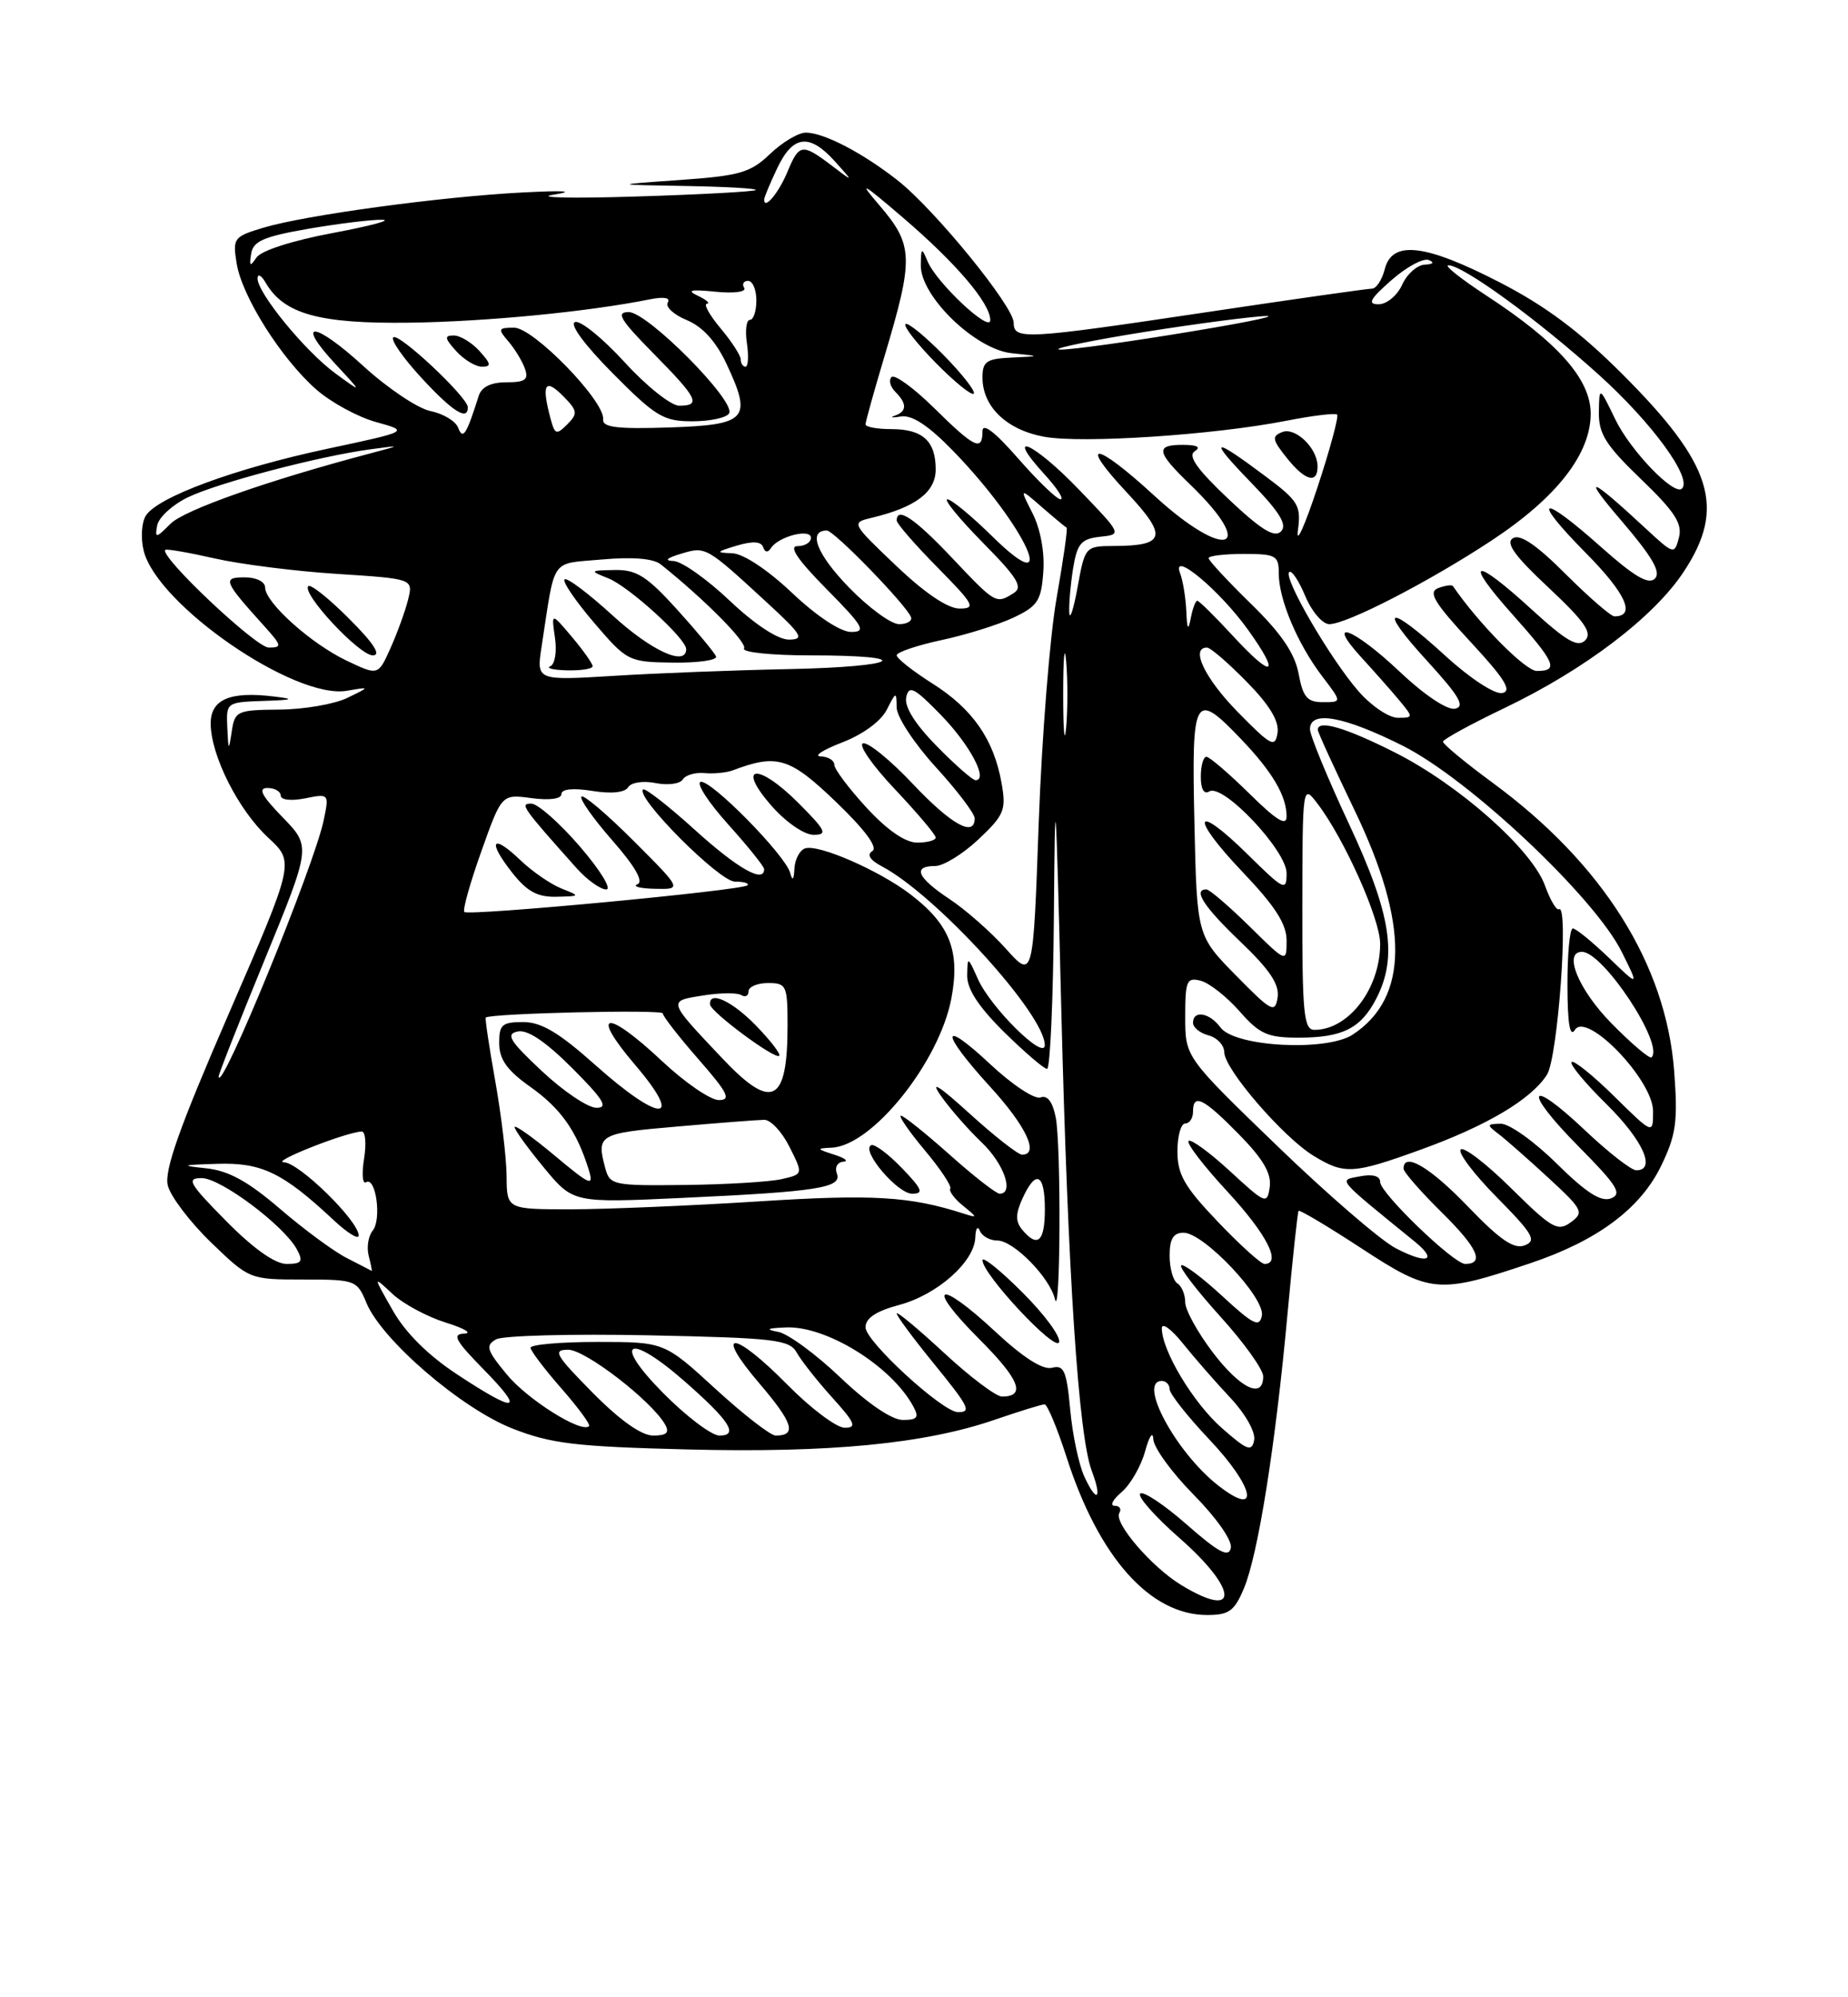 <?xml version="1.0" encoding="UTF-8" standalone="no"?>
<!DOCTYPE svg PUBLIC "-//W3C//DTD SVG 1.1//EN" "http://www.w3.org/Graphics/SVG/1.1/DTD/svg11.dtd" >
<svg xmlns="http://www.w3.org/2000/svg" xmlns:xlink="http://www.w3.org/1999/xlink" version="1.1" viewBox="0 0 237 256">
 <g >
 <path fill="currentColor"
d=" M 159.54 203.56 C 161.35 199.22 163.57 185.29 165.11 168.50 C 165.77 161.35 166.41 155.36 166.54 155.20 C 166.67 155.03 170.31 157.20 174.64 160.03 C 183.45 165.79 184.48 165.88 196.29 161.90 C 204.88 159.01 210.38 154.91 213.04 149.42 C 214.96 145.45 215.19 143.75 214.71 137.32 C 213.67 123.60 205.56 110.71 191.44 100.34 C 187.90 97.74 185.03 95.36 185.06 95.06 C 185.09 94.75 188.66 92.80 192.99 90.73 C 203.25 85.81 212.09 79.10 215.92 73.30 C 221.37 65.08 219.65 59.53 208.06 47.95 C 202.62 42.51 198.22 39.22 192.35 36.20 C 182.75 31.25 178.53 30.77 177.59 34.50 C 177.24 35.87 176.50 37.00 175.94 37.00 C 175.37 37.00 165.88 38.35 154.84 40.00 C 131.37 43.51 130.00 43.58 130.00 41.36 C 130.00 39.27 119.87 26.85 115.12 23.12 C 110.62 19.59 105.65 17.00 103.35 17.00 C 102.39 17.00 100.33 18.23 98.76 19.73 C 96.25 22.13 94.89 22.53 87.21 23.07 C 78.50 23.68 78.50 23.68 87.92 23.84 C 93.10 23.93 97.15 24.16 96.92 24.36 C 96.69 24.56 89.75 24.94 81.50 25.19 C 73.25 25.45 68.53 25.34 71.00 24.95 C 73.88 24.49 72.45 24.39 67.00 24.67 C 56.54 25.21 39.18 27.57 33.80 29.18 C 29.97 30.33 29.82 30.52 30.35 33.77 C 31.04 38.02 36.08 45.99 40.57 49.93 C 42.44 51.57 45.89 53.45 48.24 54.10 C 52.50 55.28 52.50 55.28 41.99 57.52 C 30.16 60.04 20.18 63.71 18.70 66.10 C 18.15 66.97 18.03 69.00 18.43 70.60 C 20.16 77.54 37.79 89.68 44.48 88.54 C 47.50 88.02 47.50 88.02 44.50 89.47 C 42.85 90.26 38.94 90.93 35.82 90.95 C 30.40 91.00 30.11 91.13 29.72 93.75 C 29.33 96.31 29.29 96.27 29.15 93.25 C 29.00 90.04 29.06 90.00 33.75 89.84 C 37.64 89.71 37.89 89.60 35.11 89.27 C 29.47 88.58 27.00 89.65 27.02 92.77 C 27.05 96.87 30.58 103.84 34.40 107.37 C 37.78 110.50 37.78 110.50 29.33 129.95 C 23.02 144.48 21.04 150.04 21.52 151.95 C 21.87 153.35 24.37 156.64 27.07 159.25 C 31.97 163.98 32.02 164.00 38.88 164.00 C 45.58 164.00 45.79 164.08 47.00 167.01 C 48.97 171.76 59.17 180.53 65.72 183.10 C 70.69 185.05 73.84 185.42 88.20 185.78 C 106.43 186.24 118.60 185.06 127.58 181.97 C 130.73 180.89 133.60 180.00 133.96 180.00 C 134.32 180.00 135.59 183.05 136.79 186.79 C 140.92 199.62 147.49 206.99 154.80 207.00 C 157.62 207.00 158.31 206.50 159.54 203.56 Z  M 151.46 203.14 C 147.67 200.83 142.79 195.14 143.55 193.92 C 143.86 193.41 143.59 193.00 142.95 193.00 C 142.30 193.00 142.71 192.21 143.84 191.25 C 144.97 190.29 146.33 187.93 146.86 186.00 C 147.39 184.06 147.86 183.38 147.91 184.47 C 147.96 185.55 150.29 188.76 153.10 191.60 C 156.03 194.57 158.05 197.46 157.85 198.40 C 157.58 199.68 156.31 199.01 152.20 195.41 C 149.29 192.85 146.60 191.07 146.23 191.44 C 145.85 191.81 148.12 194.38 151.27 197.14 C 158.85 203.79 158.97 207.72 151.46 203.14 Z  M 156.18 190.36 C 150.77 186.10 145.88 177.00 149.00 177.00 C 149.55 177.00 150.00 177.48 150.00 178.06 C 150.00 178.64 152.29 181.54 155.09 184.50 C 160.94 190.68 161.69 194.68 156.18 190.36 Z  M 139.06 189.25 C 138.36 187.74 137.54 183.88 137.25 180.67 C 136.79 175.70 136.45 174.91 134.92 175.31 C 133.74 175.62 131.22 174.01 127.59 170.63 C 120.25 163.80 118.58 164.62 125.57 171.62 C 130.76 176.80 131.63 179.00 128.50 179.00 C 127.74 179.00 124.39 176.48 121.06 173.39 C 117.73 170.31 115.00 168.04 115.00 168.35 C 115.00 168.67 117.03 171.41 119.50 174.45 C 124.31 180.35 124.64 181.00 122.86 181.00 C 120.89 181.00 111.00 171.93 111.00 170.13 C 111.00 168.95 112.35 168.05 115.31 167.26 C 120.21 165.95 124.96 161.74 125.08 158.61 C 125.12 157.45 125.38 157.06 125.66 157.75 C 125.94 158.44 126.94 159.00 127.90 159.00 C 129.98 159.00 134.61 163.71 135.29 166.50 C 136.00 169.47 136.10 146.76 135.39 143.20 C 134.99 141.20 134.32 140.33 133.44 140.66 C 132.70 140.94 129.83 139.05 127.05 136.45 C 120.55 130.37 120.52 132.21 127.00 139.31 C 131.61 144.35 133.32 148.00 131.08 148.00 C 130.57 148.00 127.55 145.64 124.37 142.75 C 120.31 139.07 119.21 138.40 120.70 140.50 C 121.86 142.15 124.21 144.82 125.91 146.44 C 128.75 149.14 130.10 153.00 128.20 153.00 C 127.76 153.00 124.87 150.75 121.79 148.00 C 118.70 145.25 115.89 143.00 115.54 143.00 C 115.19 143.00 116.55 144.98 118.57 147.40 C 120.60 149.81 122.08 152.04 121.87 152.35 C 121.67 152.66 122.40 153.65 123.50 154.54 C 125.40 156.08 125.40 156.13 123.58 155.55 C 116.66 153.33 111.95 153.05 97.24 153.99 C 88.58 154.54 77.79 154.99 73.25 155.00 C 65.00 155.00 65.00 155.00 64.97 150.75 C 64.95 148.41 64.29 142.92 63.51 138.54 C 62.73 134.16 62.18 130.50 62.30 130.42 C 63.00 129.88 85.00 129.36 85.00 129.89 C 85.00 130.24 87.06 132.89 89.58 135.77 C 93.35 140.08 93.81 141.00 92.19 141.00 C 91.11 141.00 87.83 138.75 84.90 136.00 C 77.73 129.27 75.55 129.58 81.46 136.50 C 87.83 143.97 84.71 143.96 76.34 136.50 C 71.69 132.35 69.42 131.00 67.09 131.00 C 64.38 131.00 64.00 131.34 64.02 133.75 C 64.04 135.81 65.05 137.21 68.03 139.32 C 71.93 142.08 73.97 144.98 75.51 149.95 C 76.18 152.14 75.70 151.93 71.13 148.11 C 68.31 145.75 66.00 144.11 66.00 144.47 C 66.00 144.83 67.69 147.16 69.75 149.65 C 73.50 154.19 73.50 154.19 87.50 153.54 C 104.97 152.73 108.03 152.24 107.32 150.40 C 107.03 149.63 107.40 148.96 108.14 148.90 C 108.89 148.85 108.38 148.44 107.00 148.00 C 104.69 147.26 104.67 147.19 106.67 147.10 C 111.86 146.86 120.46 136.14 122.01 127.97 C 123.16 121.89 121.82 118.49 116.75 114.62 C 112.74 111.56 104.94 108.16 103.25 108.74 C 102.56 108.97 101.95 110.14 101.88 111.33 C 101.81 112.79 101.63 112.98 101.34 111.89 C 100.73 109.60 91.08 99.81 89.84 100.22 C 89.27 100.41 90.87 102.87 93.40 105.68 C 95.93 108.49 98.00 111.07 98.00 111.40 C 98.00 113.26 94.61 111.34 89.13 106.38 C 85.71 103.28 82.71 100.95 82.47 101.19 C 81.48 102.19 92.26 113.00 94.25 113.00 C 95.39 113.00 96.12 113.21 95.86 113.47 C 95.20 114.13 60.10 117.43 59.55 116.89 C 59.31 116.65 60.29 113.15 61.73 109.12 C 64.34 101.78 64.34 101.78 68.17 102.30 C 70.47 102.60 72.00 102.40 72.00 101.78 C 72.00 101.13 73.49 100.98 75.94 101.37 C 78.39 101.77 80.14 101.59 80.56 100.90 C 80.95 100.28 82.48 100.05 84.08 100.37 C 85.64 100.68 87.21 100.47 87.56 99.91 C 87.91 99.34 89.16 98.98 90.35 99.09 C 91.53 99.20 93.17 99.04 94.00 98.73 C 99.65 96.59 101.29 97.09 107.21 102.78 C 110.93 106.35 112.61 108.62 111.88 109.08 C 111.13 109.54 111.56 110.23 113.11 111.05 C 120.06 114.73 133.98 129.99 133.99 133.95 C 134.00 136.01 127.07 129.18 125.42 125.50 C 124.10 122.55 124.08 122.54 124.04 125.04 C 124.01 126.77 125.51 129.06 128.78 132.29 C 131.42 134.88 133.89 137.00 134.28 137.00 C 134.68 137.00 135.07 128.11 135.16 117.25 C 135.30 99.27 135.39 100.37 136.11 129.50 C 136.96 163.56 138.32 184.08 140.02 188.54 C 141.40 192.19 140.66 192.74 139.06 189.25 Z  M 131.12 165.65 C 128.30 162.83 126.00 160.98 126.00 161.53 C 126.00 163.32 135.38 173.35 135.82 172.03 C 136.06 171.33 133.94 168.46 131.12 165.65 Z  M 115.66 149.71 C 113.92 147.90 112.15 146.59 111.73 146.78 C 110.36 147.42 115.08 153.00 116.98 153.00 C 118.51 153.00 118.28 152.43 115.66 149.71 Z  M 72.00 113.88 C 70.62 113.33 68.27 111.71 66.76 110.27 C 63.14 106.80 62.45 107.72 65.63 111.78 C 67.55 114.24 68.89 114.99 71.32 114.94 C 74.45 114.87 74.46 114.86 72.00 113.88 Z  M 74.37 108.50 C 71.76 105.47 68.95 103.00 68.13 103.00 C 66.64 103.00 66.95 103.44 73.92 111.25 C 75.27 112.76 76.99 114.00 77.74 114.00 C 78.50 114.00 76.98 111.53 74.37 108.50 Z  M 81.28 107.80 C 77.86 104.38 74.85 101.82 74.57 102.10 C 74.29 102.38 76.07 104.91 78.53 107.72 C 81.46 111.06 82.57 113.01 81.75 113.34 C 81.06 113.61 82.07 113.88 83.99 113.92 C 87.48 114.00 87.48 114.00 81.28 107.80 Z  M 102.35 102.88 C 97.16 97.69 94.34 98.04 98.96 103.30 C 100.80 105.39 103.13 107.00 104.34 107.00 C 106.19 107.00 105.93 106.46 102.35 102.88 Z  M 156.70 183.04 C 153.04 179.83 149.00 173.11 149.00 170.24 C 149.00 169.47 150.21 170.34 151.68 172.17 C 153.15 174.00 155.89 177.14 157.77 179.14 C 159.71 181.20 161.04 183.56 160.84 184.58 C 160.55 186.12 159.96 185.91 156.70 183.04 Z  M 76.00 178.50 C 71.21 173.65 70.84 173.00 72.88 173.00 C 75.08 173.00 83.59 179.57 85.30 182.59 C 85.89 183.63 85.49 184.00 83.77 184.00 C 82.26 184.00 79.50 182.04 76.00 178.50 Z  M 85.00 178.50 C 78.40 171.82 80.61 170.73 87.85 177.09 C 93.59 182.13 94.78 184.00 92.27 184.00 C 91.26 184.00 87.99 181.53 85.00 178.50 Z  M 91.74 178.00 C 85.19 172.00 85.19 172.00 76.60 172.00 C 71.87 172.00 68.02 172.34 68.04 172.75 C 68.07 173.16 69.85 175.51 72.00 177.96 C 74.15 180.41 75.75 182.59 75.54 182.79 C 74.59 183.75 67.63 179.38 64.98 176.15 C 62.41 173.04 62.23 172.45 63.62 171.67 C 64.49 171.18 73.30 170.95 83.18 171.15 C 99.49 171.49 101.25 171.70 102.20 173.40 C 102.78 174.43 104.82 177.01 106.74 179.14 C 109.67 182.38 109.93 183.00 108.33 183.00 C 107.29 183.00 103.99 180.53 101.00 177.50 C 94.04 170.45 91.42 170.34 97.41 177.34 C 101.72 182.39 102.22 184.00 99.48 184.00 C 98.82 184.00 95.34 181.30 91.74 178.00 Z  M 107.80 176.58 C 104.67 173.59 101.08 170.96 99.81 170.71 C 98.10 170.39 98.35 170.24 100.80 170.14 C 105.98 169.92 114.32 175.09 117.12 180.25 C 117.90 181.68 117.66 182.00 115.78 182.00 C 114.38 182.00 111.29 179.90 107.80 176.58 Z  M 58.67 176.19 C 54.92 173.73 51.99 170.83 50.36 167.94 C 47.83 163.50 47.83 163.50 50.31 165.82 C 51.67 167.10 54.75 168.76 57.14 169.51 C 59.54 170.25 60.62 170.90 59.54 170.93 C 57.94 170.99 58.38 171.81 62.00 175.50 C 67.40 181.00 66.32 181.23 58.67 176.19 Z  M 155.55 173.36 C 153.60 170.80 152.00 167.90 152.00 166.92 C 152.00 165.93 151.55 164.84 151.00 164.50 C 150.45 164.16 150.00 162.56 150.00 160.94 C 150.00 158.78 150.48 158.00 151.79 158.00 C 154.38 158.00 162.27 166.35 161.83 168.63 C 161.53 170.19 160.73 169.79 156.72 166.09 C 154.10 163.68 151.74 161.92 151.48 162.19 C 151.22 162.45 153.48 165.40 156.50 168.74 C 159.53 172.08 162.00 175.53 162.00 176.41 C 162.00 179.38 159.10 178.01 155.55 173.36 Z  M 44.50 161.26 C 42.85 160.43 38.98 157.58 35.91 154.94 C 31.77 151.39 29.30 150.04 26.41 149.74 C 23.06 149.39 23.27 149.31 27.85 149.17 C 33.56 148.99 36.26 150.29 42.75 156.35 C 44.54 158.03 46.00 158.93 46.00 158.36 C 46.00 156.49 38.35 149.00 36.40 148.97 C 34.66 148.94 44.37 145.11 46.38 145.03 C 46.87 145.01 47.00 146.59 46.69 148.52 C 46.38 150.46 46.49 151.81 46.94 151.53 C 48.21 150.75 48.97 156.33 47.79 157.74 C 47.23 158.43 47.00 159.89 47.29 160.99 C 47.58 162.10 47.74 162.95 47.66 162.89 C 47.57 162.84 46.15 162.10 44.50 161.26 Z  M 29.00 156.50 C 24.23 151.67 23.85 151.00 25.87 151.00 C 28.31 151.00 36.45 157.10 38.09 160.16 C 38.91 161.70 38.69 162.00 36.75 162.00 C 35.26 162.00 32.48 160.02 29.00 156.50 Z  M 156.17 156.58 C 151.91 152.12 151.00 150.54 151.00 147.58 C 151.00 145.61 151.45 144.00 152.00 144.00 C 152.55 144.00 153.00 143.32 153.00 142.50 C 153.00 140.08 154.31 140.73 158.88 145.38 C 161.98 148.53 163.08 150.41 162.84 152.13 C 162.51 154.41 162.32 154.33 157.73 150.10 C 155.11 147.69 152.72 145.95 152.43 146.24 C 152.13 146.53 154.39 149.47 157.45 152.77 C 162.45 158.18 164.41 162.00 162.17 162.00 C 161.71 162.00 159.01 159.56 156.17 156.58 Z  M 179.00 159.99 C 177.07 158.99 170.21 153.07 163.75 146.83 C 152.00 135.49 152.00 135.49 152.00 130.34 C 152.00 125.68 152.19 125.24 154.00 125.71 C 155.10 126.00 157.33 127.76 158.97 129.62 C 161.53 132.54 162.56 133.00 166.54 133.00 C 172.17 133.00 174.52 131.82 176.49 128.02 C 179.27 122.64 178.42 117.18 173.00 105.60 C 170.25 99.72 168.00 94.26 168.00 93.46 C 168.00 91.02 172.30 91.78 179.87 95.57 C 188.38 99.83 204.46 114.95 207.98 122.00 C 210.22 126.50 210.22 126.50 206.32 122.75 C 204.17 120.69 202.10 119.00 201.71 119.00 C 201.32 119.00 201.01 122.26 201.02 126.25 C 201.03 131.20 201.33 133.03 201.98 132.00 C 203.49 129.60 212.00 138.44 212.00 142.42 C 212.00 145.42 212.00 145.42 207.02 140.52 C 204.29 137.83 201.82 135.85 201.55 136.12 C 201.27 136.40 203.29 138.83 206.02 141.52 C 210.70 146.13 212.45 150.00 209.85 150.00 C 209.21 150.00 206.26 147.70 203.29 144.89 C 195.88 137.88 195.21 139.64 202.49 146.99 C 207.41 151.96 208.08 153.03 206.60 153.60 C 205.32 154.09 203.42 152.87 199.64 149.14 C 196.78 146.31 193.55 144.01 192.47 144.03 C 190.66 144.06 190.63 144.17 192.18 145.34 C 193.11 146.05 195.99 148.58 198.58 150.97 C 203.00 155.05 203.18 155.40 201.44 156.67 C 199.77 157.89 199.01 157.45 193.82 152.32 C 190.65 149.18 187.73 146.94 187.33 147.33 C 186.94 147.73 189.03 150.50 191.99 153.49 C 196.61 158.17 197.10 159.02 195.54 159.62 C 194.16 160.15 192.39 158.94 188.27 154.66 C 183.40 149.59 180.00 147.59 180.00 149.79 C 180.00 150.22 182.23 152.77 184.96 155.46 C 189.50 159.94 190.43 162.00 187.90 162.00 C 186.43 162.00 177.00 152.92 177.00 151.50 C 177.00 150.73 176.06 150.46 174.43 150.77 C 171.62 151.31 171.21 150.82 181.46 159.16 C 184.46 161.61 183.03 162.09 179.00 159.99 Z  M 182.16 147.37 C 190.64 144.31 196.36 140.93 198.39 137.75 C 199.79 135.58 201.22 115.74 199.93 116.54 C 199.62 116.73 198.81 115.37 198.14 113.51 C 196.46 108.87 187.11 100.59 178.88 96.44 C 172.58 93.26 169.00 92.21 169.00 93.54 C 169.00 93.83 171.11 98.44 173.69 103.79 C 180.75 118.43 180.68 127.89 173.48 132.61 C 170.11 134.81 158.34 134.18 156.52 131.69 C 155.13 129.79 153.00 129.43 153.00 131.09 C 153.00 131.70 153.90 132.42 155.00 132.71 C 156.10 133.00 157.00 133.97 157.01 134.87 C 157.01 137.02 164.55 145.75 168.44 148.13 C 172.42 150.56 173.50 150.50 182.16 147.37 Z  M 131.09 157.61 C 130.22 156.56 130.23 155.59 131.13 153.61 C 132.85 149.84 134.00 150.40 134.00 155.00 C 134.00 159.15 133.07 159.99 131.09 157.61 Z  M 77.63 149.75 C 76.47 145.43 76.76 145.26 86.75 144.40 C 92.11 143.93 97.17 143.54 98.00 143.53 C 98.83 143.51 100.29 145.07 101.25 147.00 C 103.01 150.50 103.01 150.50 100.25 151.13 C 98.74 151.48 93.16 151.82 87.87 151.88 C 78.67 151.99 78.21 151.90 77.63 149.75 Z  M 69.50 137.29 C 65.35 133.41 64.82 132.54 66.39 132.21 C 67.65 131.93 69.97 133.50 73.38 136.90 C 77.41 140.94 78.06 142.00 76.49 141.99 C 75.39 141.98 72.25 139.87 69.50 137.29 Z  M 92.62 135.64 C 85.57 128.18 85.62 128.32 90.13 127.60 C 92.33 127.24 94.54 127.22 95.06 127.54 C 95.58 127.86 96.00 127.64 96.00 127.06 C 96.00 126.48 97.12 126.00 98.50 126.00 C 100.86 126.00 101.00 126.31 101.00 131.42 C 101.00 141.42 99.02 142.41 92.62 135.64 Z  M 96.99 131.49 C 93.89 128.29 90.91 126.92 91.06 128.75 C 91.14 129.71 99.36 135.81 99.93 135.33 C 100.17 135.13 98.84 133.40 96.99 131.49 Z  M 28.04 137.99 C 28.02 137.70 30.68 130.95 33.95 122.99 C 39.89 108.50 39.89 108.50 36.24 104.75 C 33.55 101.98 33.04 101.00 34.30 101.00 C 35.23 101.00 36.00 101.44 36.00 101.97 C 36.00 102.53 37.33 102.68 39.11 102.33 C 42.20 101.71 42.22 101.73 41.52 105.10 C 40.32 110.93 28.25 140.38 28.04 137.99 Z  M 206.69 131.19 C 202.46 126.90 200.43 122.00 202.88 122.00 C 205.61 122.00 213.45 133.88 211.81 135.52 C 211.57 135.76 209.27 133.81 206.69 131.19 Z  M 167.02 116.25 C 167.04 100.61 167.06 100.52 168.93 102.96 C 172.36 107.42 177.00 117.77 177.00 120.96 C 177.00 126.71 172.96 132.00 168.57 132.00 C 167.21 132.00 167.00 129.89 167.02 116.25 Z  M 158.50 125.02 C 153.50 119.93 153.50 119.93 153.18 105.46 C 152.81 89.06 153.15 88.45 159.18 94.75 C 163.20 98.96 165.00 102.02 165.00 104.65 C 165.00 105.94 163.70 105.15 160.22 101.71 C 157.58 99.12 155.11 97.00 154.72 97.00 C 154.32 97.00 154.00 98.15 154.00 99.56 C 154.00 101.16 154.41 101.86 155.09 101.44 C 156.83 100.37 165.00 109.01 165.00 111.92 C 165.00 114.27 164.70 114.13 160.02 109.52 C 153.07 102.68 152.53 104.61 159.38 111.79 C 163.53 116.14 165.00 118.43 165.00 120.55 C 165.00 123.42 165.00 123.42 160.22 118.71 C 157.58 116.12 155.11 114.00 154.72 114.00 C 152.94 114.00 154.39 116.23 159.10 120.72 C 162.84 124.29 164.10 126.18 163.85 127.84 C 163.53 129.91 163.08 129.68 158.50 125.02 Z  M 129.00 121.60 C 127.08 119.45 123.81 116.58 121.75 115.22 C 117.62 112.48 116.98 111.00 119.93 111.00 C 120.99 111.00 123.49 109.46 125.49 107.58 C 128.81 104.45 129.06 103.82 128.44 100.33 C 127.44 94.75 124.74 90.87 119.57 87.60 C 117.06 86.01 115.00 84.39 115.00 83.99 C 115.00 83.60 117.59 82.72 120.75 82.04 C 123.91 81.37 128.07 80.06 130.00 79.15 C 133.08 77.69 133.54 76.99 133.80 73.30 C 133.99 70.79 133.43 67.79 132.43 65.81 C 130.75 62.50 130.75 62.50 133.62 65.00 C 135.21 66.38 136.63 67.56 136.79 67.63 C 136.95 67.69 136.37 71.74 135.51 76.63 C 134.64 81.51 133.61 94.50 133.21 105.50 C 132.50 125.50 132.50 125.50 129.00 121.60 Z  M 111.13 103.52 C 108.86 101.06 107.00 98.58 107.00 98.02 C 107.00 97.46 106.21 96.98 105.25 96.95 C 104.29 96.92 105.52 96.12 107.98 95.17 C 110.64 94.15 112.97 92.45 113.72 90.98 C 114.91 88.62 114.97 88.60 114.99 90.67 C 114.99 91.86 117.25 95.30 120.00 98.31 C 122.75 101.32 125.00 104.28 125.00 104.89 C 125.00 107.37 122.00 105.70 117.04 100.45 C 114.16 97.40 111.29 95.07 110.67 95.28 C 110.06 95.48 111.90 98.13 114.78 101.17 C 117.65 104.21 120.00 106.99 120.00 107.35 C 120.00 107.71 118.93 108.00 117.63 108.00 C 116.10 108.00 113.79 106.41 111.13 103.52 Z  M 120.11 95.61 C 117.33 92.78 115.96 90.57 116.22 89.36 C 116.57 87.78 117.25 88.13 120.67 91.64 C 124.37 95.44 126.80 100.00 125.11 100.00 C 124.73 100.00 122.48 98.03 120.11 95.61 Z  M 136.35 89.00 C 136.35 84.33 136.52 82.41 136.73 84.75 C 136.94 87.09 136.94 90.91 136.73 93.25 C 136.52 95.59 136.35 93.67 136.35 89.00 Z  M 158.75 91.27 C 154.51 86.95 152.62 83.00 154.79 83.00 C 155.23 83.00 157.52 84.97 159.88 87.38 C 162.82 90.37 164.07 92.44 163.84 93.93 C 163.53 95.89 163.03 95.63 158.75 91.27 Z  M 174.26 88.64 C 170.67 84.56 164.57 74.09 165.33 73.33 C 165.64 73.03 166.56 74.41 167.39 76.39 C 168.22 78.38 169.61 80.00 170.48 80.00 C 172.73 80.00 183.34 74.53 191.35 69.24 C 199.66 63.75 204.00 58.18 204.00 53.02 C 204.00 48.61 199.82 43.89 190.59 37.86 C 187.35 35.74 185.16 34.00 185.74 34.00 C 187.63 34.00 197.16 40.93 205.06 48.05 C 211.86 54.18 217.05 61.28 215.71 62.62 C 214.73 63.61 209.12 57.80 207.16 53.76 C 205.10 49.50 205.10 49.50 205.05 52.84 C 205.01 55.60 205.94 57.07 210.45 61.41 C 214.79 65.58 215.78 67.11 215.32 68.90 C 214.74 71.10 214.67 71.08 211.11 67.79 C 203.80 61.00 202.72 60.66 207.97 66.78 C 211.91 71.38 213.05 73.35 212.24 74.16 C 211.42 74.98 209.59 73.90 205.36 70.14 C 197.51 63.14 196.22 63.64 203.40 70.90 C 208.52 76.07 209.84 79.00 207.05 79.00 C 206.59 79.00 203.78 76.56 200.79 73.58 C 197.06 69.85 194.95 68.41 194.03 68.98 C 193.05 69.59 194.23 71.24 198.60 75.32 C 203.21 79.64 204.24 81.11 203.30 82.07 C 202.36 83.03 200.89 82.19 196.47 78.15 C 188.98 71.30 187.59 71.60 193.92 78.70 C 199.49 84.95 199.95 86.00 197.09 86.00 C 195.63 86.00 189.62 79.92 186.34 75.13 C 186.20 74.92 185.35 75.04 184.44 75.38 C 183.12 75.89 183.92 77.23 188.58 82.26 C 193.01 87.04 193.96 88.58 192.65 88.83 C 191.69 89.01 188.55 86.97 185.39 84.08 C 177.92 77.25 176.55 77.64 183.06 84.75 C 187.17 89.25 187.94 90.57 186.59 90.84 C 185.59 91.03 182.64 89.06 179.50 86.09 C 173.57 80.48 169.86 79.09 174.58 84.25 C 176.22 86.04 178.41 88.51 179.44 89.75 C 181.28 91.96 181.27 92.00 179.26 92.00 C 178.13 92.00 175.88 90.49 174.26 88.64 Z  M 166.54 86.34 C 166.05 83.73 164.30 81.16 160.42 77.38 C 157.44 74.47 155.00 71.84 155.00 71.54 C 155.00 71.24 157.03 71.00 159.50 71.00 C 163.65 71.00 164.00 71.20 164.00 73.53 C 164.00 76.84 166.42 82.56 169.58 86.70 C 172.10 90.00 172.10 90.00 169.66 90.00 C 167.65 90.00 167.10 89.37 166.54 86.34 Z  M 44.50 84.70 C 39.92 82.54 34.00 77.23 34.00 75.30 C 34.00 74.56 32.87 74.00 31.38 74.00 C 28.48 74.00 28.67 74.48 33.89 80.25 C 36.15 82.76 36.20 83.00 34.46 83.00 C 32.82 83.00 20.38 71.25 21.20 70.48 C 21.37 70.33 24.20 70.82 27.50 71.57 C 30.80 72.32 37.89 73.22 43.25 73.56 C 52.99 74.19 52.99 74.19 52.34 76.84 C 51.98 78.30 50.96 81.10 50.09 83.05 C 48.50 86.60 48.50 86.60 44.50 84.70 Z  M 44.77 79.30 C 42.19 76.71 39.83 74.83 39.54 75.13 C 38.64 76.03 46.06 84.00 47.81 84.00 C 48.93 84.00 47.93 82.45 44.77 79.30 Z  M 69.46 82.87 C 71.25 71.23 70.49 72.32 77.22 71.71 C 81.11 71.36 83.78 71.58 84.73 72.33 C 90.37 76.83 95.88 82.39 95.42 83.12 C 95.13 83.60 98.93 84.00 103.88 84.00 C 117.72 84.00 115.44 85.47 101.15 85.76 C 94.19 85.90 84.06 86.29 78.64 86.63 C 68.79 87.23 68.79 87.23 69.46 82.87 Z  M 76.00 85.39 C 76.00 85.06 74.81 83.37 73.35 81.64 C 70.70 78.50 70.70 78.50 71.17 81.73 C 71.44 83.52 71.17 85.15 70.57 85.40 C 69.98 85.64 70.96 85.88 72.75 85.92 C 74.54 85.96 76.00 85.73 76.00 85.39 Z  M 91.83 84.14 C 91.65 83.67 89.41 80.97 86.85 78.14 C 82.96 73.85 81.64 73.01 78.85 73.06 C 75.61 73.12 75.58 73.16 78.00 74.12 C 80.64 75.16 88.00 81.85 88.00 83.20 C 88.00 85.47 83.52 83.42 78.55 78.87 C 75.46 76.05 72.69 73.97 72.40 74.26 C 72.11 74.55 73.82 77.05 76.19 79.82 C 80.43 84.77 80.60 84.85 86.33 84.93 C 89.54 84.97 92.02 84.61 91.83 84.14 Z  M 158.13 81.52 C 155.83 79.03 153.77 77.00 153.55 77.00 C 153.32 77.00 152.94 78.01 152.71 79.25 C 152.38 80.92 152.24 80.68 152.14 78.33 C 152.06 76.59 151.70 74.38 151.33 73.43 C 150.20 70.47 156.43 75.67 160.03 80.69 C 164.31 86.65 163.27 87.10 158.13 81.52 Z  M 93.59 77.00 C 90.69 74.25 87.45 71.96 86.40 71.91 C 85.15 71.86 85.47 71.54 87.35 70.97 C 90.53 70.02 90.53 70.03 98.36 77.23 C 102.86 81.37 103.21 81.96 101.19 81.98 C 99.77 81.99 96.84 80.07 93.59 77.00 Z  M 101.59 76.00 C 98.44 73.02 95.34 70.97 93.90 70.91 C 91.75 70.84 91.81 70.74 94.50 69.93 C 96.53 69.33 97.62 69.39 97.87 70.13 C 98.10 70.82 98.48 70.86 98.87 70.25 C 99.83 68.75 104.00 67.69 104.00 68.93 C 104.00 69.52 103.23 70.00 102.28 70.00 C 101.11 70.00 102.29 71.75 106.00 75.50 C 110.74 80.30 111.14 81.00 109.16 81.00 C 107.80 81.00 104.75 78.99 101.59 76.00 Z  M 108.83 75.25 C 104.73 71.01 103.57 68.00 106.04 68.00 C 106.97 68.00 116.26 77.56 116.83 79.10 C 117.02 79.59 116.32 80.00 115.30 80.00 C 114.27 80.00 111.36 77.86 108.83 75.25 Z  M 137.13 78.50 C 137.07 77.40 137.30 74.84 137.63 72.80 C 138.15 69.66 138.67 69.06 141.08 68.80 C 143.91 68.50 143.91 68.50 138.33 62.71 C 132.57 56.72 128.66 54.99 133.92 60.76 C 135.55 62.54 136.50 64.00 136.02 64.00 C 135.54 64.00 133.10 61.65 130.58 58.77 C 127.58 55.34 126.00 54.13 126.00 55.27 C 126.00 57.90 124.99 57.42 119.81 52.31 C 117.19 49.73 114.73 47.94 114.34 48.33 C 113.95 48.72 114.17 49.57 114.82 50.22 C 116.34 51.74 116.32 52.74 114.75 53.28 C 114.06 53.52 114.43 53.56 115.56 53.38 C 116.97 53.16 119.11 54.57 122.22 57.78 C 131.56 67.38 136.22 77.58 127.22 68.71 C 124.58 66.12 122.01 64.00 121.50 64.00 C 120.99 64.00 123.03 66.49 126.03 69.54 C 130.50 74.06 131.23 75.25 130.00 76.02 C 127.74 77.45 127.68 77.41 122.09 71.50 C 117.31 66.44 115.00 64.89 115.00 66.72 C 115.00 67.11 117.35 69.81 120.22 72.72 C 124.92 77.48 125.20 78.00 123.06 78.00 C 121.54 78.00 118.59 76.00 114.91 72.50 C 109.15 67.01 109.15 67.00 111.82 66.36 C 117.43 65.02 120.00 63.07 120.00 60.17 C 120.00 56.52 118.33 55.00 114.30 55.00 C 112.49 55.00 111.00 54.73 111.00 54.39 C 111.00 54.06 112.10 50.12 113.44 45.64 C 117.21 33.03 117.16 31.42 112.75 26.28 C 110.02 23.11 110.52 23.37 115.82 27.91 C 122.63 33.74 127.00 38.87 127.00 41.04 C 127.00 42.71 120.11 36.25 118.96 33.50 C 118.20 31.68 118.12 31.72 118.09 34.00 C 118.03 37.96 125.08 44.78 129.73 45.27 C 133.50 45.66 133.50 45.66 129.75 45.83 C 126.51 45.98 126.00 46.32 126.00 48.39 C 126.00 52.13 129.10 55.10 133.91 55.98 C 138.77 56.87 155.70 55.75 164.97 53.93 C 168.32 53.27 171.25 52.92 171.48 53.14 C 171.71 53.37 170.57 57.60 168.94 62.53 C 167.31 67.46 166.19 69.92 166.45 68.00 C 166.88 64.79 166.54 64.21 162.23 61.00 C 155.37 55.87 154.88 56.11 160.46 61.87 C 164.15 65.68 165.12 67.28 164.28 68.12 C 163.44 68.96 161.72 67.90 157.54 63.95 C 153.51 60.14 152.30 58.43 153.22 57.84 C 154.06 57.31 153.55 57.03 151.75 57.02 C 148.13 57.00 148.28 57.91 152.58 62.05 C 161.45 70.59 157.18 71.94 148.00 63.50 C 140.47 56.58 138.15 56.32 144.50 63.11 C 149.79 68.76 149.50 69.96 142.83 69.98 C 139.19 70.00 139.14 70.05 138.20 75.25 C 137.67 78.14 137.19 79.60 137.13 78.50 Z  M 168.97 59.69 C 168.91 57.40 166.13 54.74 164.47 55.37 C 163.05 55.92 163.13 56.35 165.17 58.87 C 167.46 61.69 169.03 62.03 168.97 59.69 Z  M 121.00 45.50 C 118.59 43.05 116.40 41.27 116.12 41.54 C 115.85 41.82 117.59 44.05 120.00 46.50 C 122.41 48.95 124.60 50.73 124.88 50.46 C 125.15 50.18 123.41 47.95 121.00 45.50 Z  M 20.16 67.34 C 20.35 66.33 22.09 64.72 24.04 63.77 C 27.81 61.92 40.87 58.48 47.50 57.59 C 51.50 57.05 51.50 57.05 47.50 58.11 C 34.43 61.56 23.65 65.35 21.87 67.13 C 19.99 69.01 19.85 69.03 20.16 67.34 Z  M 58.76 54.83 C 58.44 53.98 56.85 53.02 55.22 52.69 C 53.60 52.37 49.72 49.77 46.60 46.92 C 40.27 41.13 37.74 40.99 43.07 46.72 C 46.50 50.41 46.50 50.41 43.00 47.85 C 39.13 45.02 32.98 37.51 33.03 35.67 C 33.05 35.03 33.52 35.29 34.08 36.25 C 36.41 40.25 40.93 41.51 52.50 41.36 C 62.36 41.23 75.43 39.96 83.38 38.36 C 85.15 38.01 86.02 38.16 85.64 38.78 C 85.30 39.32 86.40 40.34 88.08 41.03 C 90.10 41.87 91.81 43.75 93.15 46.59 C 96.50 53.72 95.85 54.45 85.84 54.79 C 79.11 55.01 77.24 54.78 77.35 53.74 C 77.60 51.44 68.42 42.00 65.94 42.00 C 63.89 42.00 63.82 42.16 65.19 43.75 C 66.02 44.71 66.98 46.29 67.32 47.25 C 67.82 48.67 67.36 49.00 64.94 49.00 C 62.96 49.00 61.75 49.59 61.39 50.75 C 59.81 55.74 59.37 56.42 58.76 54.83 Z  M 93.50 52.99 C 94.44 51.48 83.06 40.00 80.63 40.00 C 78.95 40.00 79.52 40.96 83.78 45.28 C 89.49 51.06 89.95 52.00 87.10 52.00 C 86.06 52.00 82.90 49.49 80.10 46.42 C 77.29 43.35 74.43 41.03 73.75 41.28 C 73.00 41.54 74.95 44.19 78.59 47.86 C 84.08 53.39 85.09 54.00 88.78 54.00 C 91.04 54.00 93.16 53.55 93.50 52.99 Z  M 60.00 52.21 C 60.00 50.92 51.10 42.57 50.43 43.24 C 50.09 43.57 51.72 45.91 54.04 48.42 C 58.02 52.74 60.00 54.00 60.00 52.21 Z  M 61.50 45.00 C 60.50 43.90 59.02 43.00 58.19 43.00 C 56.96 43.00 57.02 43.36 58.50 45.00 C 59.50 46.10 60.98 47.00 61.81 47.00 C 63.04 47.00 62.98 46.64 61.50 45.00 Z  M 70.62 53.71 C 69.43 49.28 69.87 48.42 72.15 50.70 C 74.08 52.64 74.14 53.00 72.75 54.39 C 71.37 55.77 71.16 55.71 70.62 53.71 Z  M 95.00 46.08 C 95.00 45.57 93.83 43.77 92.41 42.08 C 90.99 40.38 90.20 38.97 90.66 38.93 C 91.12 38.89 90.60 38.43 89.50 37.91 C 88.00 37.20 88.56 37.07 91.75 37.39 C 94.14 37.63 95.76 37.41 95.44 36.90 C 95.13 36.41 95.36 36.00 95.94 36.00 C 96.52 36.00 97.00 37.12 97.00 38.50 C 97.00 39.88 96.63 41.00 96.17 41.00 C 95.72 41.00 95.54 42.35 95.79 44.00 C 96.03 45.65 95.95 47.00 95.61 47.00 C 95.28 47.00 95.00 46.58 95.00 46.08 Z  M 144.50 42.92 C 150.55 41.91 158.20 40.85 161.50 40.56 C 164.80 40.28 160.97 41.13 153.00 42.45 C 145.03 43.78 137.38 44.84 136.00 44.81 C 134.62 44.79 138.45 43.94 144.50 42.92 Z  M 178.45 35.91 C 180.38 34.21 182.54 33.05 183.23 33.33 C 184.00 33.64 183.80 33.87 182.73 33.92 C 181.75 33.96 180.44 35.12 179.82 36.50 C 179.19 37.88 177.84 39.00 176.80 39.00 C 175.33 39.00 175.67 38.35 178.45 35.91 Z  M 32.21 32.52 C 32.46 30.91 33.82 30.32 39.51 29.33 C 43.35 28.67 47.62 28.14 49.00 28.17 C 50.38 28.19 47.54 28.95 42.70 29.86 C 37.55 30.82 33.49 32.12 32.90 33.00 C 32.07 34.23 31.95 34.14 32.21 32.52 Z  M 98.00 25.59 C 98.00 25.30 98.76 23.48 99.69 21.53 C 101.70 17.31 103.81 17.06 107.08 20.69 C 109.50 23.38 109.50 23.38 106.62 21.19 C 102.88 18.36 102.48 18.42 100.99 22.02 C 99.87 24.72 98.00 26.96 98.00 25.59 Z "/>
</g>
</svg>
